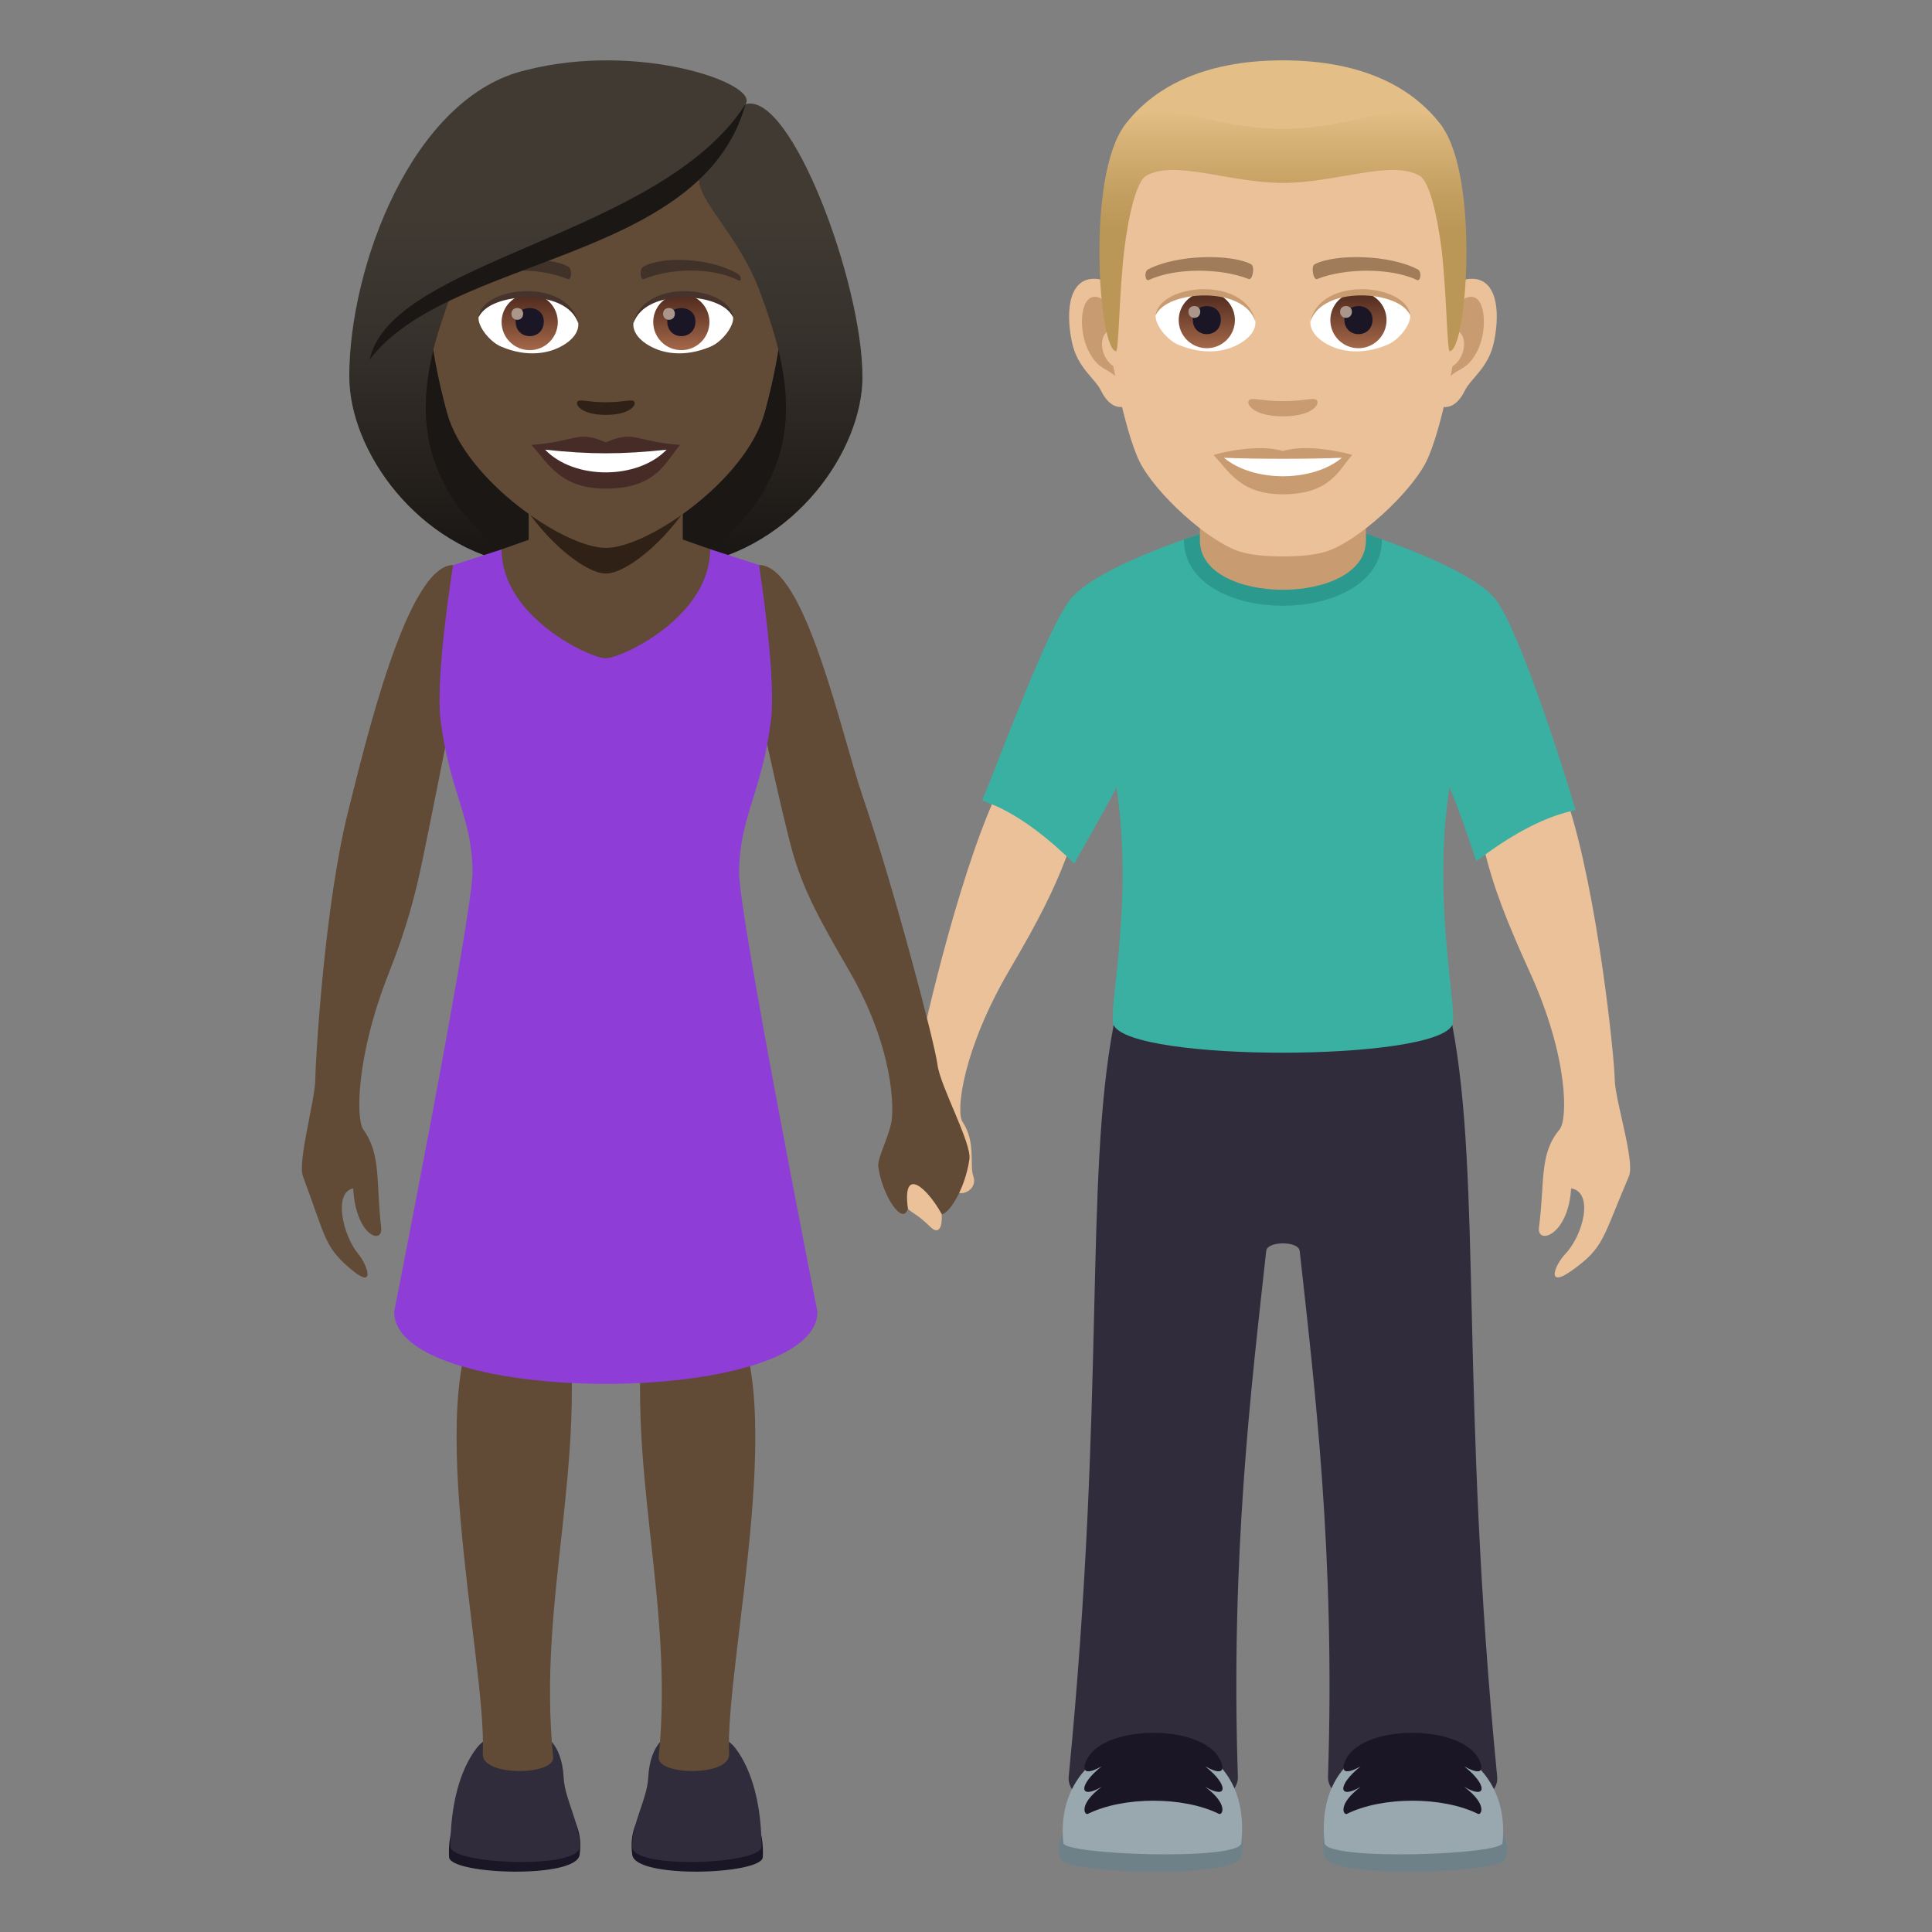 <?xml version="1.0" encoding="utf-8"?>
<!-- Generator: Adobe Illustrator 15.0.0, SVG Export Plug-In . SVG Version: 6.00 Build 0)  -->
<!DOCTYPE svg PUBLIC "-//W3C//DTD SVG 1.1//EN" "http://www.w3.org/Graphics/SVG/1.1/DTD/svg11.dtd">
<svg version="1.1" id="Layer_1" xmlns:x="http://ns.adobe.com/Extensibility/1.0/" xmlns:i="http://ns.adobe.com/AdobeIllustrator/10.0/" xmlns:graph="http://ns.adobe.com/Graphs/1.0/"
	 xmlns="http://www.w3.org/2000/svg" xmlns:xlink="http://www.w3.org/1999/xlink" xmlns:a="http://ns.adobe.com/AdobeSVGViewerExtensions/3.0/"
	 x="0px" y="0px" width="64px" height="64px" viewBox="0 0 64 64" enable-background="new 0 0 64 64" xml:space="preserve">
<rect x="0" y="0" width="64" height="64" fill="#808080" stroke="none"/>
<path fill="#EBC199" d="M35.414,28.144c-0.51-1.512-2.443-1.756-2.443-1.756c-1.299,2.877-2.488,8.162-2.59,8.893
	c-0.1,0.711-0.98,2.627-0.842,3.143c0.578,2.184,0.357,1.311,1.281,2.219c0.291,0.287,0.402-0.02,0.375-0.42
	c0,0,0.264-0.887,0.465-0.898c-0.053,0.396,0.777,0.172,0.578-0.379c-0.123-0.342,0.098-1.109-0.354-1.787
	c-0.23-0.35,0.021-2.414,1.559-5.033C34.379,30.53,34.936,29.47,35.414,28.144z"/>
<path fill="#EBC199" d="M49.141,28.034c0.734-1.438,2.797-1.438,2.797-1.438c0.984,3.016,1.541,8.408,1.551,9.146
	c0.01,0.717,0.682,2.729,0.471,3.223c-0.896,2.094-0.811,2.355-1.908,3.135c-0.832,0.588-0.572-0.168-0.195-0.566
	c0.584-0.617,0.955-2.035,0.189-2.168c-0.098,1.584-1.143,1.883-1.066,1.295c0.201-1.514,0-2.432,0.682-3.244
	c0.275-0.33,0.295-2.398-0.975-5.189C49.916,30.53,49.469,29.409,49.141,28.034z"/>
<path fill="#302C3B" d="M36.891,33.956h11.217c0.979,5.168,0.256,12.303,1.488,24.898c0.156,1.586-5.654,1.596-5.604,0
	c0.242-7.348-0.445-12.939-0.938-17.416c-0.037-0.334-1.072-0.334-1.109,0c-0.492,4.477-1.182,10.068-0.939,17.416
	c0.053,1.596-5.76,1.586-5.604,0C36.635,46.259,35.912,39.124,36.891,33.956z"/>
<path fill="#3AB0A2" d="M35.463,19.847c0.906-1.135,4.635-2.271,4.635-2.271H44.9c0,0,3.73,1.137,4.635,2.271
	c0.793,0.992,2.32,5.816,2.658,6.982c-0.045,0.055-1.227,0.111-3.287,1.701c0,0-0.641-1.934-0.891-2.447
	c-0.588,3.814,0.297,7.449,0.092,7.873c-0.584,1.215-10.625,1.229-11.217,0c-0.205-0.424,0.68-4.059,0.094-7.873
	c-0.252,0.514-1.4,2.525-1.4,2.525c-1.846-1.834-3.012-2.039-3.049-2.098C33.016,25.396,34.67,20.839,35.463,19.847z"/>
<path fill="#6E8189" d="M49.854,61.603c-0.184,0.451-5.762,0.637-5.971-0.084C43.074,58.726,50.764,59.372,49.854,61.603z"/>
<path fill="#99A8AE" d="M49.773,61.054c-0.041,0.391-5.834,0.596-5.896,0C43.381,56.3,50.227,56.696,49.773,61.054z"/>
<path fill="#1A1626" d="M44.617,58.226c0.645-1.102,3.703-1.096,4.344,0c0.117,0.193,0.316,0.717-0.457,0.287
	c0.768,0.602,0.768,1.127,0,0.678c0.773,0.578,0.574,0.943,0.457,0.896c-1.176-0.582-3.166-0.582-4.344,0
	c-0.119,0.047-0.316-0.318,0.457-0.896c-0.768,0.449-0.768-0.076,0-0.678C44.301,58.942,44.498,58.419,44.617,58.226z"/>
<path fill="#6E8189" d="M35.145,61.603c0.184,0.451,5.762,0.637,5.971-0.084C41.924,58.726,34.234,59.372,35.145,61.603z"/>
<path fill="#99A8AE" d="M35.225,61.054c0.041,0.391,5.834,0.596,5.896,0C41.617,56.3,34.773,56.696,35.225,61.054z"/>
<path fill="#1A1626" d="M40.381,58.226c-0.645-1.102-3.701-1.096-4.344,0c-0.117,0.193-0.316,0.717,0.457,0.287
	c-0.768,0.602-0.768,1.127,0,0.678c-0.773,0.578-0.574,0.943-0.457,0.896c1.178-0.582,3.166-0.582,4.344,0
	c0.119,0.047,0.316-0.318-0.457-0.896c0.768,0.449,0.768-0.076,0-0.678C40.697,58.942,40.5,58.419,40.381,58.226z"/>
<path fill="#2B998D" d="M39.217,17.874c0,2.926,6.563,2.92,6.563-0.006l-0.59-0.211h-5.346L39.217,17.874z"/>
<path fill="#C99B71" d="M39.748,17.905c0,2.176,5.5,2.176,5.5,0c0-0.74,0-2.406,0-2.406h-5.5
	C39.748,15.499,39.748,17.165,39.748,17.905z"/>
<path id="Path_589_" fill="#EBC199" d="M48.629,9.243c-0.949,0.113-1.635,3.293-1.037,4.131c0.082,0.117,0.572,0.305,0.934-0.436
	c0.201-0.41,0.781-0.752,0.961-1.598C49.717,10.257,49.572,9.128,48.629,9.243z"/>
<path id="Path_588_" fill="#EBC199" d="M36.369,9.243c0.949,0.113,1.633,3.293,1.037,4.131c-0.084,0.117-0.574,0.305-0.936-0.436
	c-0.201-0.41-0.779-0.752-0.959-1.598C35.281,10.257,35.426,9.128,36.369,9.243z"/>
<path id="Path_587_" fill="#C99B71" d="M48.604,9.853c-0.248,0.078-0.52,0.455-0.664,1.08c0.865-0.186,0.648,1.258-0.104,1.285
	c0.006,0.143,0.016,0.293,0.033,0.449c0.363-0.525,0.73-0.314,1.096-1.098C49.293,10.864,49.215,9.659,48.604,9.853z"/>
<path id="Path_586_" fill="#C99B71" d="M37.059,10.931c-0.146-0.623-0.416-1.002-0.664-1.078c-0.613-0.193-0.691,1.012-0.363,1.717
	c0.365,0.783,0.732,0.572,1.096,1.098c0.018-0.156,0.027-0.307,0.035-0.451C36.416,12.181,36.205,10.757,37.059,10.931z"/>
<path id="Path_585_" fill="#EBC199" d="M42.498,3.132c-4.111,0-6.092,3.111-5.844,7.438c0.049,0.869,0.59,3.709,1.098,4.727
	c0.521,1.041,2.266,2.648,3.334,2.98c0.674,0.209,2.15,0.209,2.826,0c1.068-0.332,2.811-1.939,3.332-2.98
	c0.51-1.018,1.049-3.855,1.098-4.727C48.592,6.243,46.611,3.132,42.498,3.132z"/>
<path id="Path_584_" fill="#A17C5B" d="M46.965,8.925c-0.939-0.498-2.74-0.521-3.41-0.174c-0.143,0.066-0.047,0.537,0.072,0.494
	c0.936-0.371,2.441-0.379,3.316,0.031C47.061,9.329,47.109,8.995,46.965,8.925z"/>
<path id="Path_583_" fill="#A17C5B" d="M38.031,8.925c0.939-0.498,2.738-0.521,3.41-0.174c0.143,0.066,0.049,0.537-0.072,0.494
	c-0.936-0.371-2.439-0.379-3.316,0.031C37.938,9.329,37.889,8.995,38.031,8.925z"/>
<path id="Path_582_" fill="#C99B71" d="M43.607,13.245c-0.117-0.082-0.393,0.043-1.109,0.043c-0.715,0-0.992-0.125-1.109-0.043
	c-0.141,0.1,0.084,0.547,1.109,0.547C43.525,13.792,43.75,13.345,43.607,13.245z"/>
<path id="Path_581_" fill="#C99B71" d="M42.498,14.94c-0.924-0.273-2.295,0.129-2.295,0.129c0.521,0.568,0.904,1.305,2.295,1.305
	c1.594,0,1.865-0.836,2.297-1.305C44.795,15.069,43.422,14.665,42.498,14.94z"/>
<path id="Path_580_" fill="#FFFFFF" d="M40.547,15.165c0.971,0.813,2.928,0.818,3.902,0C43.416,15.208,41.588,15.21,40.547,15.165z"
	/>
<path id="Path_418_" fill="#FFFFFF" d="M41.584,10.622c0.035,0.271-0.15,0.594-0.662,0.836c-0.324,0.154-1,0.336-1.889-0.039
	c-0.398-0.168-0.785-0.691-0.75-0.979C38.764,9.532,41.133,9.399,41.584,10.622z"/>
<linearGradient id="Oval_1_" gradientUnits="userSpaceOnUse" x1="-415.13" y1="480.509" x2="-415.13" y2="480.792" gradientTransform="matrix(6.57 0 0 -6.57 2767.421 3168.528)">
	<stop  offset="0" style="stop-color:#A6694A"/>
	<stop  offset="1" style="stop-color:#4F2A1E"/>
	<a:midPointStop  offset="0" style="stop-color:#A6694A"/>
	<a:midPointStop  offset="0.5" style="stop-color:#A6694A"/>
	<a:midPointStop  offset="1" style="stop-color:#4F2A1E"/>
</linearGradient>
<circle id="Oval_60_" fill="url(#Oval_1_)" cx="39.977" cy="10.604" r="0.931"/>
<path id="Path_417_" fill="#1A1626" d="M39.512,10.587c0,0.643,0.93,0.643,0.93,0C40.441,9.989,39.512,9.989,39.512,10.587z"/>
<path id="Path_416_" fill="#AB968C" d="M39.369,10.327c0,0.27,0.391,0.27,0.391,0C39.76,10.075,39.369,10.075,39.369,10.327z"/>
<path id="Path_415_" fill="#C99B71" d="M41.588,10.659c-0.377-1.215-2.955-1.037-3.305-0.219
	C38.412,9.394,41.266,9.118,41.588,10.659z"/>
<path id="Path_414_" fill="#FFFFFF" d="M43.412,10.622c-0.033,0.271,0.15,0.594,0.662,0.836c0.324,0.154,1,0.336,1.889-0.039
	c0.398-0.168,0.785-0.691,0.752-0.979C46.232,9.532,43.863,9.399,43.412,10.622z"/>
<linearGradient id="Oval_2_" gradientUnits="userSpaceOnUse" x1="-417.064" y1="480.509" x2="-417.064" y2="480.792" gradientTransform="matrix(6.57 0 0 -6.57 2785.152 3168.528)">
	<stop  offset="0" style="stop-color:#A6694A"/>
	<stop  offset="1" style="stop-color:#4F2A1E"/>
	<a:midPointStop  offset="0" style="stop-color:#A6694A"/>
	<a:midPointStop  offset="0.5" style="stop-color:#A6694A"/>
	<a:midPointStop  offset="1" style="stop-color:#4F2A1E"/>
</linearGradient>
<circle id="Oval_59_" fill="url(#Oval_2_)" cx="45" cy="10.604" r="0.931"/>
<path id="Path_413_" fill="#1A1626" d="M44.535,10.587c0,0.643,0.932,0.643,0.932,0C45.467,9.989,44.535,9.989,44.535,10.587z"/>
<path id="Path_412_" fill="#AB968C" d="M44.393,10.327c0,0.27,0.391,0.27,0.391,0C44.783,10.075,44.393,10.075,44.393,10.327z"/>
<path id="Path_404_" fill="#C99B71" d="M43.41,10.659c0.377-1.215,2.951-1.041,3.305-0.219C46.584,9.394,43.73,9.118,43.41,10.659z"
	/>
<path fill="#E3BE86" d="M47.75,4.163c-0.9-1.217-2.547-2.164-5.252-2.164c-2.703,0-4.35,0.947-5.25,2.164
	C35.975,5.888,49.023,5.888,47.75,4.163z"/>
<linearGradient id="SVGID_1_" gradientUnits="userSpaceOnUse" x1="89.856" y1="11.634" x2="89.856" y2="3.648" gradientTransform="matrix(1 0 0 1 -47.357 0)">
	<stop  offset="0.5" style="stop-color:#BA9757"/>
	<stop  offset="0.647" style="stop-color:#C29E60"/>
	<stop  offset="0.887" style="stop-color:#D7B378"/>
	<stop  offset="1" style="stop-color:#E3BE86"/>
	<a:midPointStop  offset="0.5" style="stop-color:#BA9757"/>
	<a:midPointStop  offset="0.6" style="stop-color:#BA9757"/>
	<a:midPointStop  offset="1" style="stop-color:#E3BE86"/>
</linearGradient>
<path fill="url(#SVGID_1_)" d="M47.75,4.163c-0.9-1.217-2.547,0.104-5.252,0.104c-2.703,0-4.35-1.32-5.25-0.104
	c-1.273,1.725-0.842,7.471-0.275,7.471c0.09,0,0.104-2.012,0.275-3.4c0.139-1.133,0.408-2.23,0.717-2.408
	c0.943-0.549,2.764,0.234,4.533,0.234s3.59-0.783,4.533-0.234c0.311,0.178,0.578,1.275,0.719,2.408c0.17,1.389,0.184,3.4,0.273,3.4
	C48.59,11.634,49.023,5.888,47.75,4.163z"/>
<path fill="#614A36" d="M10.446,35.743c0.008-0.717,0.314-5.801,1.088-8.869c0.543-2.148,1.943-8.156,3.475-8.156l0.15,3.965
	c0,0-0.85,4.305-1.148,5.736c-0.25,1.207-0.523,2.277-1.129,3.811c-1.104,2.789-1.086,4.857-0.848,5.188
	c0.594,0.813,0.418,1.73,0.592,3.244c0.068,0.588-0.842,0.289-0.926-1.295c-0.666,0.133-0.344,1.551,0.164,2.168
	c0.328,0.398,0.555,1.154-0.168,0.566c-0.955-0.779-0.881-1.041-1.66-3.135C9.853,38.472,10.437,36.46,10.446,35.743z"/>
<path fill="#614A36" d="M25.144,18.716c1.531,0,2.725,5.607,3.445,7.705c1.014,2.953,2.377,8.125,2.467,8.855
	c0.092,0.709,1.137,2.596,1.057,3.127c-0.152,1.027-0.695,1.818-0.916,1.818c-0.488-0.883-1.318-1.619-1.121-0.186
	c-0.168,0.596-0.855-0.43-0.982-1.396c-0.033-0.266,0.332-0.939,0.434-1.465c0.082-0.422,0.104-2.416-1.396-5.014
	c-0.914-1.578-1.518-2.637-1.891-3.984c-0.391-1.41-1.256-5.494-1.256-5.494L25.144,18.716z"/>
<path fill="#1A1626" d="M14.876,61.521c0.031,0.576,4.209,0.729,4.324-0.076C19.595,58.679,14.7,58.208,14.876,61.521z"/>
<path fill="#302C3B" d="M14.921,61.175c0,0.582,4.283,0.762,4.283,0c0-0.814-0.496-1.57-0.533-2.295
	c-0.117-2.285-2.348-1.66-2.869-0.99C15.229,58.622,14.921,59.804,14.921,61.175z"/>
<path fill="#614A36" d="M18.325,58.206c0.063,0.609-2.33,0.652-2.332-0.084c0.148-3.127-2.195-12.578,0.254-15.059
	c0.498-0.506,2.498,0,2.498,0C19.507,48.487,17.79,52.948,18.325,58.206z"/>
<path fill="#1A1626" d="M25.269,61.521c-0.029,0.576-4.209,0.729-4.324-0.076C20.55,58.679,25.444,58.208,25.269,61.521z"/>
<path fill="#302C3B" d="M25.226,61.175c0,0.582-4.285,0.762-4.285,0c0-0.814,0.496-1.57,0.533-2.295
	c0.119-2.285,2.348-1.66,2.871-0.99C24.915,58.622,25.226,59.804,25.226,61.175z"/>
<path fill="#614A36" d="M21.819,58.206c-0.063,0.609,2.33,0.652,2.334-0.084c-0.15-3.127,2.193-12.576-0.254-15.059
	c-0.498-0.506-2.5,0-2.5,0C20.64,48.487,22.354,52.948,21.819,58.206z"/>
<path fill="#1A1714" d="M22.902,18.716c5.668-2.266,5.102-7.65,5.102-7.65H12.137c0,0-0.566,5.385,5.1,7.65
	c0,0,1.133,0.283,2.832,0.283C21.77,18.999,22.902,18.716,22.902,18.716z"/>
<linearGradient id="SVGID_2_" gradientUnits="userSpaceOnUse" x1="117.95" y1="18.998" x2="117.95" y2="2.045" gradientTransform="matrix(1 0 0 1 -92.214 0)">
	<stop  offset="0.05" style="stop-color:#1A1714"/>
	<stop  offset="0.112" style="stop-color:#1F1B18"/>
	<stop  offset="0.476" style="stop-color:#37322C"/>
	<stop  offset="0.7" style="stop-color:#403A33"/>
	<a:midPointStop  offset="0.05" style="stop-color:#1A1714"/>
	<a:midPointStop  offset="0.4" style="stop-color:#1A1714"/>
	<a:midPointStop  offset="0.7" style="stop-color:#403A33"/>
</linearGradient>
<path fill="url(#SVGID_2_)" d="M25.799,11.642c0.58,2.439,0.273,4.855-2.896,7.074c3.4-0.566,5.668-3.777,5.668-6.24L25.799,11.642z
	"/>
<linearGradient id="SVGID_3_" gradientUnits="userSpaceOnUse" x1="1674.198" y1="18.998" x2="1674.198" y2="2.045" gradientTransform="matrix(-1 0 0 1 1688.602 0)">
	<stop  offset="0.05" style="stop-color:#1A1714"/>
	<stop  offset="0.112" style="stop-color:#1F1B18"/>
	<stop  offset="0.476" style="stop-color:#37322C"/>
	<stop  offset="0.7" style="stop-color:#403A33"/>
	<a:midPointStop  offset="0.05" style="stop-color:#1A1714"/>
	<a:midPointStop  offset="0.4" style="stop-color:#1A1714"/>
	<a:midPointStop  offset="0.7" style="stop-color:#403A33"/>
</linearGradient>
<path fill="url(#SVGID_3_)" d="M14.342,11.642c-0.58,2.439-0.275,4.855,2.895,7.074c-3.4-0.566-5.666-3.777-5.666-6.24
	L14.342,11.642z"/>
<path fill="#8E3ED6" d="M25.144,18.716l-1.619-0.523l-6.908,0.006l-1.607,0.52c0,0-0.6,3.664-0.414,5.146
	c0.303,2.402,1.031,3.145,1.057,4.996c0.02,1.379-2.596,14.592-2.596,14.592c0,3.186,14.021,3.186,14.021,0
	c0,0-2.613-13.201-2.596-14.566c0.021-1.848,0.752-2.613,1.057-5.021C25.722,22.382,25.144,18.716,25.144,18.716z"/>
<path fill="#614A36" d="M17.513,17.882c0-0.75,0-2.414,0-2.414h5.105c0,0,0,1.652,0,2.404l0.906,0.32
	c0,2.26-2.957,3.615-3.459,3.615c-0.5,0-3.449-1.354-3.449-3.609L17.513,17.882z"/>
<path fill="#302116" d="M16.58,14.979c0.41,2.004,2.57,4.02,3.49,4.02s3.08-2.016,3.49-4.02
	C23.756,14.019,16.385,14.019,16.58,14.979z"/>
<path fill="#614A36" d="M20.07,2.851c-4.113,0-6.094,3.348-5.846,7.654c0.051,0.863,0.291,2.113,0.588,3.182
	c0.617,2.225,3.871,4.463,5.258,4.463c1.385,0,4.639-2.238,5.256-4.463c0.297-1.068,0.537-2.318,0.588-3.182
	C26.162,6.198,24.182,2.851,20.07,2.851z"/>
<path fill="#472B27" d="M20.068,14.655c-0.963-0.424-0.971-0.018-2.459,0.082c0.559,0.635,0.971,1.449,2.459,1.449
	c1.709,0,1.998-0.926,2.461-1.449C21.039,14.638,21.033,14.231,20.068,14.655z"/>
<path fill="#FFFFFF" d="M18.057,14.896c0.971,1.01,3.066,0.996,4.025,0C20.586,15.056,19.553,15.056,18.057,14.896z"/>
<path fill="#403229" d="M24.439,9.071c-0.895-0.533-2.496-0.598-3.131-0.234c-0.135,0.072-0.098,0.457,0.018,0.41
	c0.904-0.377,2.283-0.396,3.133,0.039C24.572,9.345,24.574,9.149,24.439,9.071z"/>
<path fill="#403229" d="M15.699,9.071c0.895-0.533,2.496-0.598,3.131-0.234c0.135,0.072,0.1,0.457-0.018,0.41
	c-0.904-0.377-2.281-0.396-3.131,0.039C15.566,9.345,15.564,9.149,15.699,9.071z"/>
<path fill="#302116" d="M20.994,13.288c-0.098-0.068-0.328,0.037-0.926,0.037c-0.596,0-0.826-0.105-0.924-0.037
	c-0.117,0.082,0.07,0.455,0.924,0.455C20.924,13.743,21.111,13.372,20.994,13.288z"/>
<path id="Path_253_" fill="#FFFFFF" d="M19.154,10.687c0.035,0.271-0.15,0.594-0.66,0.836c-0.326,0.154-1.002,0.336-1.889-0.039
	c-0.398-0.168-0.787-0.689-0.752-0.979C16.336,9.597,18.705,9.464,19.154,10.687z"/>
<linearGradient id="Oval_3_" gradientUnits="userSpaceOnUse" x1="-411.716" y1="480.499" x2="-411.716" y2="480.782" gradientTransform="matrix(6.57 0 0 -6.57 2722.566 3168.528)">
	<stop  offset="0" style="stop-color:#A6694A"/>
	<stop  offset="1" style="stop-color:#4F2A1E"/>
	<a:midPointStop  offset="0" style="stop-color:#A6694A"/>
	<a:midPointStop  offset="0.5" style="stop-color:#A6694A"/>
	<a:midPointStop  offset="1" style="stop-color:#4F2A1E"/>
</linearGradient>
<circle id="Oval_34_" fill="url(#Oval_3_)" cx="17.547" cy="10.668" r="0.931"/>
<path id="Path_252_" fill="#1A1626" d="M17.082,10.651c0,0.645,0.932,0.645,0.932,0C18.014,10.054,17.082,10.054,17.082,10.651z"/>
<path id="Path_251_" fill="#AB968C" d="M16.941,10.392c0,0.27,0.389,0.27,0.389,0C17.33,10.14,16.941,10.14,16.941,10.392z"/>
<path id="Path_250_" fill="#45332C" d="M19.16,10.724c-0.379-1.215-2.955-1.037-3.307-0.219C15.984,9.458,18.838,9.183,19.16,10.724
	z"/>
<path id="Path_249_" fill="#FFFFFF" d="M20.984,10.687c-0.035,0.271,0.15,0.594,0.662,0.836c0.324,0.154,1,0.336,1.889-0.039
	c0.398-0.168,0.785-0.689,0.75-0.979C23.805,9.597,21.436,9.464,20.984,10.687z"/>
<linearGradient id="Oval_4_" gradientUnits="userSpaceOnUse" x1="-413.65" y1="480.499" x2="-413.65" y2="480.782" gradientTransform="matrix(6.57 0 0 -6.57 2740.296 3168.528)">
	<stop  offset="0" style="stop-color:#A6694A"/>
	<stop  offset="1" style="stop-color:#4F2A1E"/>
	<a:midPointStop  offset="0" style="stop-color:#A6694A"/>
	<a:midPointStop  offset="0.5" style="stop-color:#A6694A"/>
	<a:midPointStop  offset="1" style="stop-color:#4F2A1E"/>
</linearGradient>
<circle id="Oval_33_" fill="url(#Oval_4_)" cx="22.57" cy="10.668" r="0.931"/>
<path id="Path_248_" fill="#1A1626" d="M22.105,10.651c0,0.645,0.932,0.645,0.932,0C23.037,10.054,22.105,10.054,22.105,10.651z"/>
<path id="Path_247_" fill="#AB968C" d="M21.965,10.392c0,0.27,0.391,0.27,0.391,0C22.355,10.14,21.965,10.14,21.965,10.392z"/>
<path id="Path_246_" fill="#45332C" d="M20.98,10.724c0.377-1.215,2.953-1.041,3.305-0.219C24.154,9.458,21.303,9.183,20.98,10.724z
	"/>
<linearGradient id="SVGID_4_" gradientUnits="userSpaceOnUse" x1="112.284" y1="18.999" x2="112.284" y2="2.042" gradientTransform="matrix(1 0 0 1 -92.214 0)">
	<stop  offset="0.05" style="stop-color:#1A1714"/>
	<stop  offset="0.112" style="stop-color:#1F1B18"/>
	<stop  offset="0.476" style="stop-color:#37322C"/>
	<stop  offset="0.7" style="stop-color:#403A33"/>
	<a:midPointStop  offset="0.05" style="stop-color:#1A1714"/>
	<a:midPointStop  offset="0.4" style="stop-color:#1A1714"/>
	<a:midPointStop  offset="0.7" style="stop-color:#403A33"/>
</linearGradient>
<path fill="url(#SVGID_4_)" d="M24.697,3.45c0.469-0.67-3.508-2.084-7.262-1.129C13.684,3.181,11.57,8.8,11.57,12.476
	c0.336,0.266,2.389-0.398,2.771-0.834c0.154-0.645,0.398-1.305,0.627-1.992c2.818-1.631,6.006-2.014,8.217-3.967
	c-0.283,0.852,1.217,1.922,1.984,3.967c0.248,0.664,0.471,1.328,0.629,1.992c0.625,0.574,1.873,0.846,2.771,0.834
	C28.57,9.366,26.201,3.017,24.697,3.45z"/>
<path fill="#1A1714" d="M12.246,11.917C14.84,8.462,23.244,8.696,24.697,3.45C21.875,7.853,12.953,8.595,12.246,11.917z"/>
</svg>
